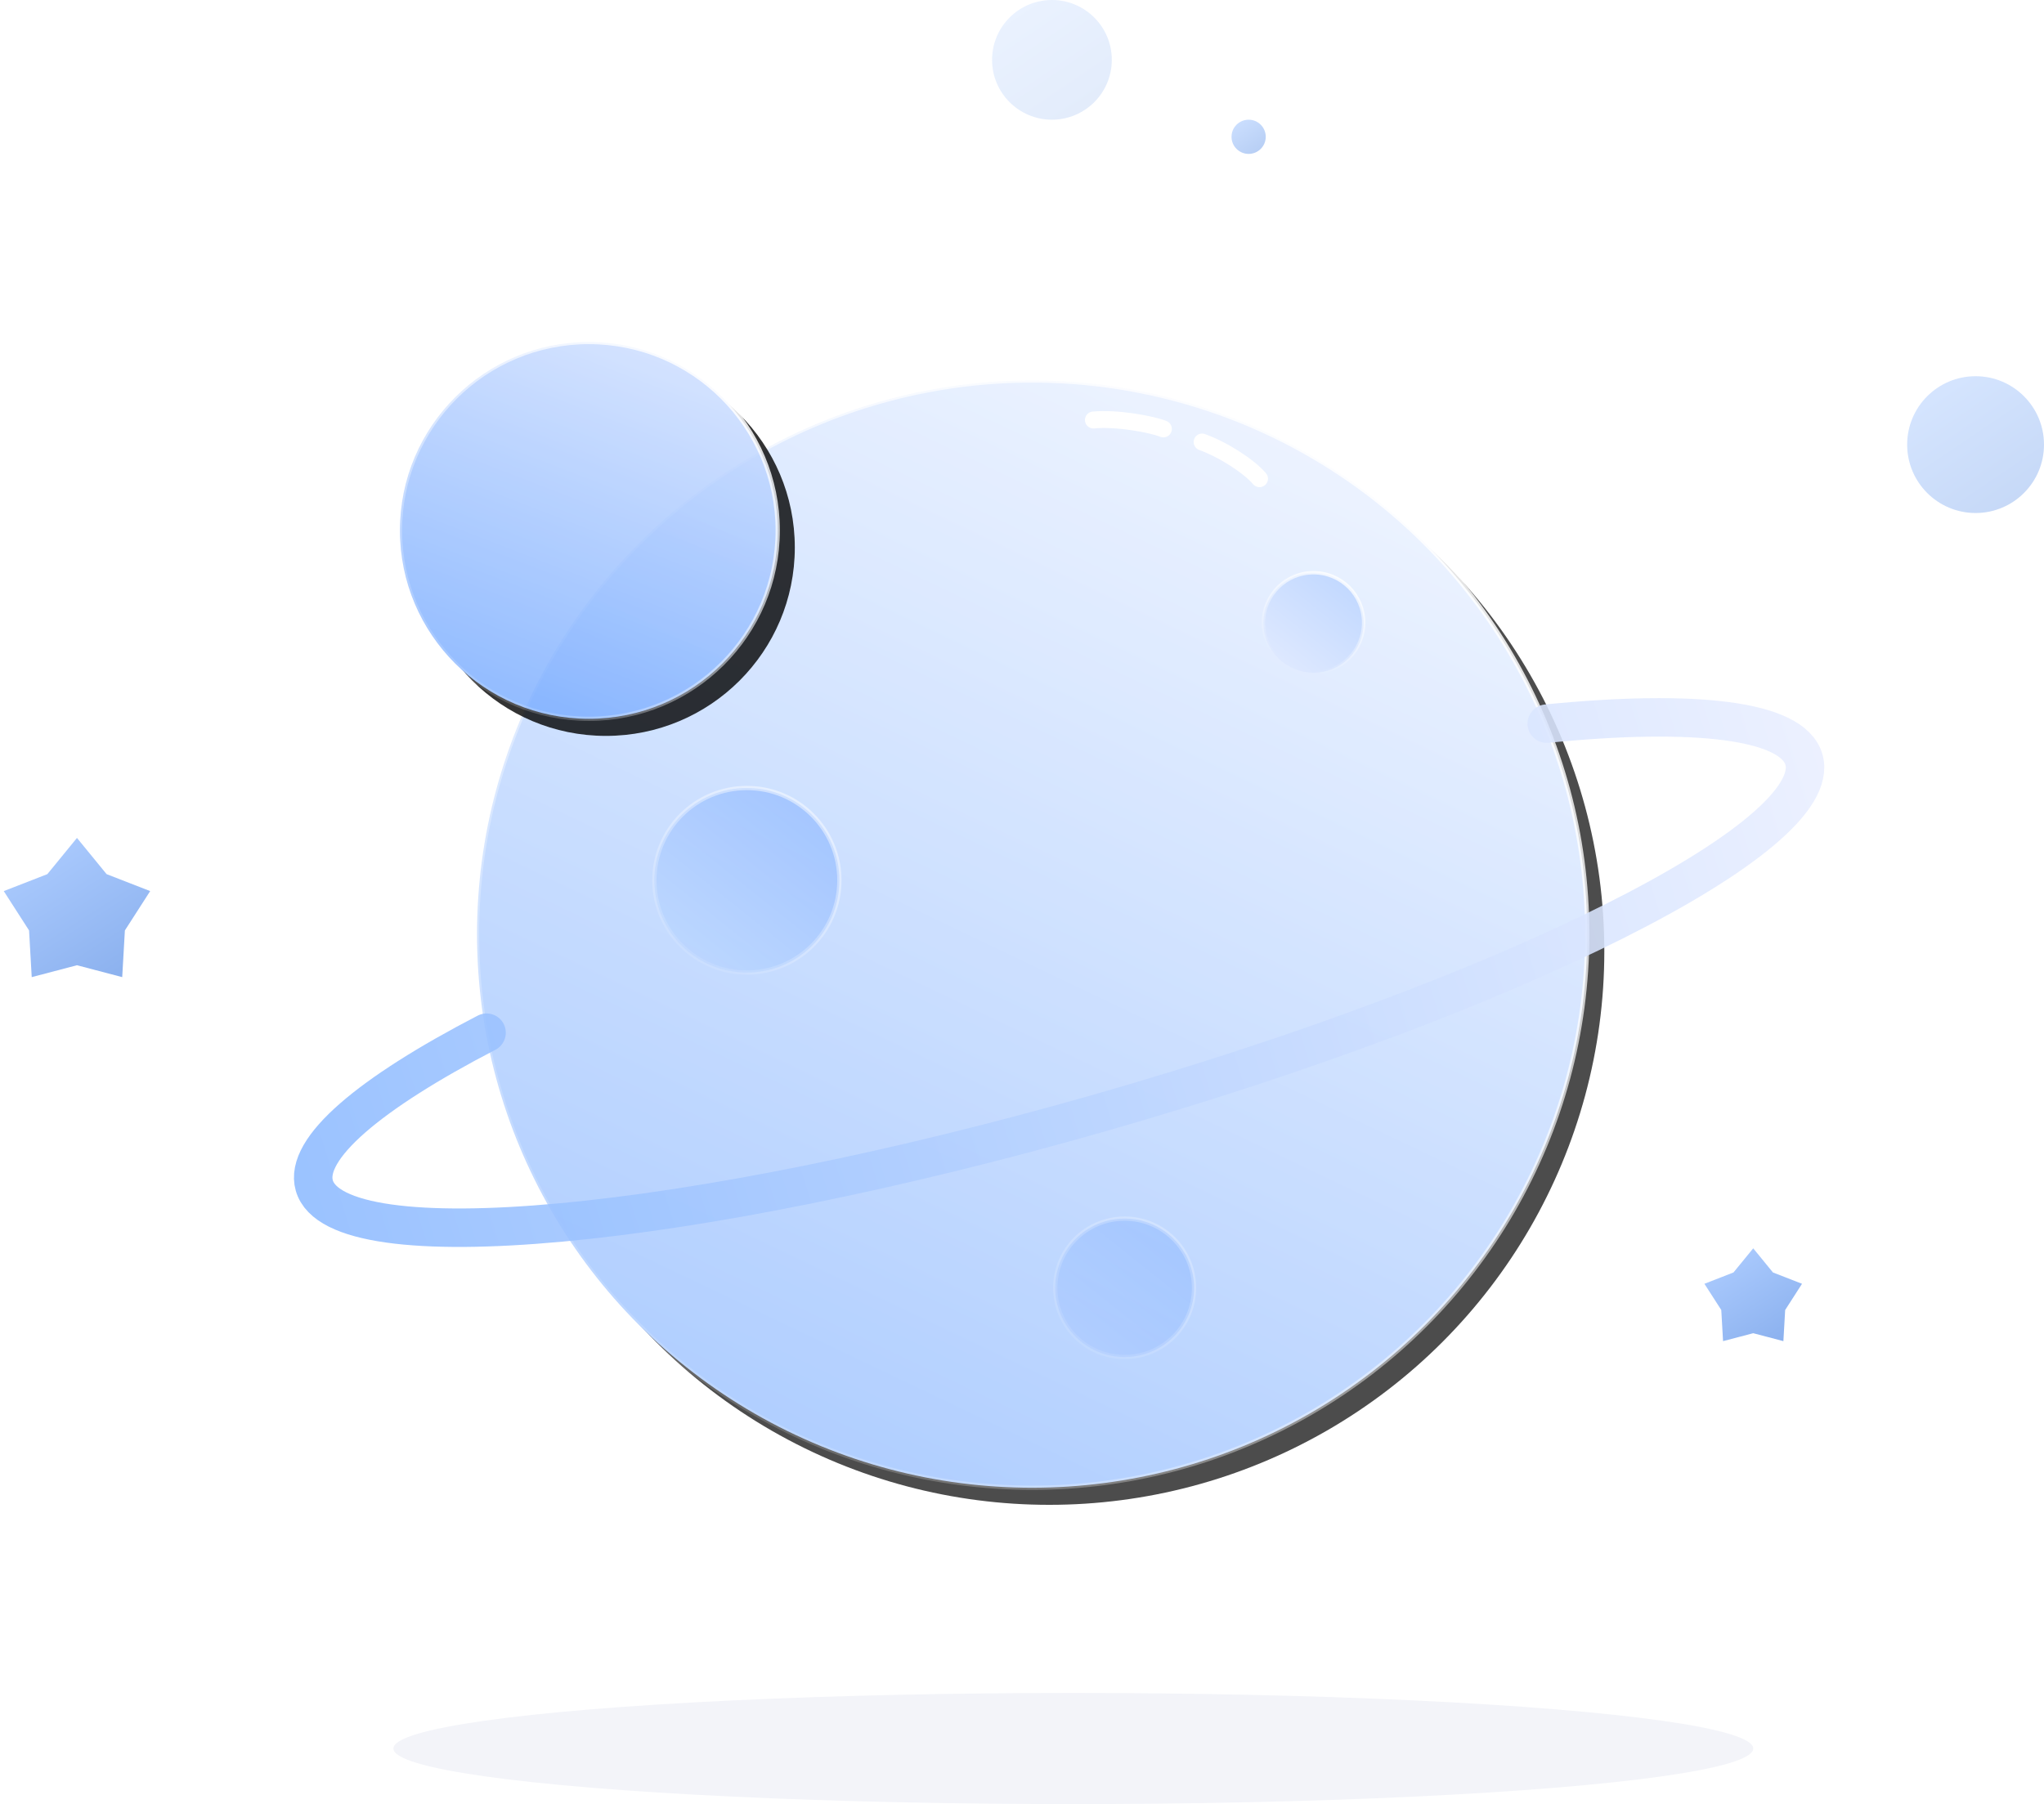 <?xml version="1.0" encoding="UTF-8"?>
<svg width="239px" height="211px" viewBox="0 0 239 211" version="1.1" xmlns="http://www.w3.org/2000/svg" xmlns:xlink="http://www.w3.org/1999/xlink">
    <!-- Generator: Sketch 55.2 (78181) - https://sketchapp.com -->
    <title>网络异常_slice</title>
    <desc>Created with Sketch.</desc>
    <defs>
        <linearGradient x1="69.124%" y1="3.102%" x2="25.865%" y2="93.665%" id="linearGradient-1">
            <stop stop-color="#E5EEFF" offset="0%"></stop>
            <stop stop-color="#8FBAFF" offset="100%"></stop>
        </linearGradient>
        <linearGradient x1="100%" y1="0.238%" x2="0%" y2="99.762%" id="linearGradient-2">
            <stop stop-color="#FFFFFF" offset="0%"></stop>
            <stop stop-color="#FFFFFF" stop-opacity="0" offset="100%"></stop>
        </linearGradient>
        <ellipse id="path-3" cx="87.684" cy="69.248" rx="64.906" ry="64.752"></ellipse>
        <filter x="-1.3%" y="-1.4%" width="105.0%" height="105.0%" filterUnits="objectBoundingBox" id="filter-4">
            <feMorphology radius="0.25" operator="dilate" in="SourceAlpha" result="shadowSpreadOuter1"></feMorphology>
            <feOffset dx="2" dy="2" in="shadowSpreadOuter1" result="shadowOffsetOuter1"></feOffset>
            <feGaussianBlur stdDeviation="0.5" in="shadowOffsetOuter1" result="shadowBlurOuter1"></feGaussianBlur>
            <feComposite in="shadowBlurOuter1" in2="SourceAlpha" operator="out" result="shadowBlurOuter1"></feComposite>
            <feColorMatrix values="0 0 0 0 0   0 0 0 0 0   0 0 0 0 0  0 0 0 0.078 0" type="matrix" in="shadowBlurOuter1"></feColorMatrix>
        </filter>
        <linearGradient x1="79.638%" y1="11.854%" x2="19.049%" y2="87.564%" id="linearGradient-5">
            <stop stop-color="#94BCFF" offset="0%"></stop>
            <stop stop-color="#B7D4FF" offset="100%"></stop>
        </linearGradient>
        <linearGradient x1="85.736%" y1="-13.41%" x2="12.65%" y2="117.529%" id="linearGradient-6">
            <stop stop-color="#FFFFFF" stop-opacity="0.803" offset="0%"></stop>
            <stop stop-color="#FFFFFF" stop-opacity="0" offset="100%"></stop>
        </linearGradient>
        <linearGradient x1="79.638%" y1="11.854%" x2="19.049%" y2="87.564%" id="linearGradient-7">
            <stop stop-color="#C3D9FF" offset="0%"></stop>
            <stop stop-color="#DDE8FF" offset="100%"></stop>
        </linearGradient>
        <linearGradient x1="100%" y1="-13.347%" x2="50%" y2="99.762%" id="linearGradient-8">
            <stop stop-color="#FFFFFF" offset="0%"></stop>
            <stop stop-color="#FFFFFF" stop-opacity="0" offset="100%"></stop>
        </linearGradient>
        <linearGradient x1="79.638%" y1="11.854%" x2="19.049%" y2="87.564%" id="linearGradient-9">
            <stop stop-color="#7CADFF" offset="0%"></stop>
            <stop stop-color="#9EC1FF" offset="100%"></stop>
        </linearGradient>
        <linearGradient x1="85.131%" y1="-9.103%" x2="-16.651%" y2="143.385%" id="linearGradient-10">
            <stop stop-color="#FFFFFF" stop-opacity="0.673" offset="0%"></stop>
            <stop stop-color="#FFFFFF" stop-opacity="0" offset="100%"></stop>
        </linearGradient>
        <linearGradient x1="-0.276%" y1="49.999%" x2="101.248%" y2="49.854%" id="linearGradient-11">
            <stop stop-color="#8DBAFF" offset="0%"></stop>
            <stop stop-color="#E9EEFF" offset="100%"></stop>
        </linearGradient>
        <linearGradient x1="63.408%" y1="0.238%" x2="22.225%" y2="106.832%" id="linearGradient-12">
            <stop stop-color="#CADCFF" offset="0%"></stop>
            <stop stop-color="#6DA5FF" offset="100%"></stop>
        </linearGradient>
        <linearGradient x1="100%" y1="0.238%" x2="0%" y2="99.762%" id="linearGradient-13">
            <stop stop-color="#FFFFFF" offset="0%"></stop>
            <stop stop-color="#FFFFFF" stop-opacity="0" offset="100%"></stop>
        </linearGradient>
        <ellipse id="path-14" cx="35.849" cy="22.034" rx="22.086" ry="22.034"></ellipse>
        <filter x="-4.0%" y="-4.0%" width="114.7%" height="114.8%" filterUnits="objectBoundingBox" id="filter-15">
            <feMorphology radius="0.25" operator="dilate" in="SourceAlpha" result="shadowSpreadOuter1"></feMorphology>
            <feOffset dx="2" dy="2" in="shadowSpreadOuter1" result="shadowOffsetOuter1"></feOffset>
            <feGaussianBlur stdDeviation="0.5" in="shadowOffsetOuter1" result="shadowBlurOuter1"></feGaussianBlur>
            <feComposite in="shadowBlurOuter1" in2="SourceAlpha" operator="out" result="shadowBlurOuter1"></feComposite>
            <feColorMatrix values="0 0 0 0 0   0 0 0 0 0   0 0 0 0 0  0 0 0 0.078 0" type="matrix" in="shadowBlurOuter1"></feColorMatrix>
        </filter>
        <path d="M114.308,9.124 C112.511,8.781 108.983,9.125 106.395,10.015 M101.909,11.674 C100.544,12.08 96.832,14.098 94.896,16.012" id="path-16"></path>
        <filter x="-3.8%" y="-46.2%" width="107.5%" height="192.3%" filterUnits="objectBoundingBox" id="filter-18">
            <feGaussianBlur stdDeviation="2" in="SourceGraphic"></feGaussianBlur>
        </filter>
        <linearGradient x1="15.344%" y1="0%" x2="82.966%" y2="100%" id="linearGradient-19">
            <stop stop-color="#99C0FF" offset="0%"></stop>
            <stop stop-color="#6E9DEA" offset="100%"></stop>
        </linearGradient>
    </defs>
    <g id="页面1" stroke="none" stroke-width="1" fill="none" fill-rule="evenodd">
        <g id="画板" transform="translate(-68, -123)">
            <g id="网络异常" transform="translate(68, 123)">
                <g id="编组-5" transform="translate(33, 40)">
                    <g id="椭圆形" opacity="0.7">
                        <use fill="black" fill-opacity="1" filter="url(#filter-4)" xlink:href="#path-3"></use>
                        <use stroke="url(#linearGradient-2)" stroke-width="0.5" fill="url(#linearGradient-1)" fill-rule="evenodd" xlink:href="#path-3"></use>
                    </g>
                    <ellipse id="椭圆形" stroke="url(#linearGradient-6)" stroke-width="0.5" fill="url(#linearGradient-5)" opacity="0.7" cx="54.33" cy="62.953" rx="10.818" ry="10.792"></ellipse>
                    <ellipse id="椭圆形备份-3" stroke="url(#linearGradient-8)" stroke-width="0.4" fill="url(#linearGradient-7)" cx="120.588" cy="32.826" rx="5.86" ry="5.846"></ellipse>
                    <ellipse id="椭圆形备份" stroke="url(#linearGradient-10)" stroke-width="0.5" fill="url(#linearGradient-9)" opacity="0.4" cx="98.502" cy="110.617" rx="8.113" ry="8.094"></ellipse>
                    <path d="M25.21,61.962 C10.139,65.005 0.919,69.093 0.922,73.594 C0.928,83.033 41.488,90.71 91.515,90.742 L91.515,90.742 C141.542,90.774 182.092,83.148 182.086,73.709 C182.083,68.875 171.442,64.502 154.339,61.383" id="路径" stroke="url(#linearGradient-11)" stroke-width="4.5" opacity="0.88" stroke-linecap="round" transform="translate(91.504, 76.062) rotate(-16) translate(-91.504, -76.062) "></path>
                    <g id="椭圆形" opacity="0.8">
                        <use fill="black" fill-opacity="1" filter="url(#filter-15)" xlink:href="#path-14"></use>
                        <use stroke="url(#linearGradient-13)" stroke-width="0.5" fill="url(#linearGradient-12)" fill-rule="evenodd" xlink:href="#path-14"></use>
                    </g>
                    <mask id="mask-17" fill="white">
                        <use xlink:href="#path-16"></use>
                    </mask>
                    <use id="形状" stroke="#FFFFFF" stroke-width="1.98" stroke-linecap="round" transform="translate(104.602, 12.503) rotate(39) translate(-104.602, -12.503) " xlink:href="#path-16"></use>
                </g>
                <ellipse id="椭圆形" fill="#F3F4F9" filter="url(#filter-18)" cx="125.5" cy="204.5" rx="79.5" ry="6.5"></ellipse>
                <circle id="椭圆形" fill="url(#linearGradient-19)" opacity="0.4" cx="231" cy="52" r="8"></circle>
                <circle id="椭圆形备份-2" fill="url(#linearGradient-19)" opacity="0.2" cx="123" cy="7" r="7"></circle>
                <circle id="椭圆形备份-6" fill="url(#linearGradient-19)" opacity="0.5" cx="146" cy="16" r="2"></circle>
                <polygon id="星形" fill="url(#linearGradient-19)" opacity="0.8" points="9 112.89 3.71 114.281 3.398 108.82 0.44 104.219 5.538 102.235 9 98 12.462 102.235 17.56 104.219 14.602 108.82 14.29 114.281"></polygon>
                <polygon id="星形备份" fill="url(#linearGradient-19)" opacity="0.8" points="205 155.927 201.473 156.854 201.265 153.213 199.294 150.146 202.692 148.823 205 146 207.308 148.823 210.706 150.146 208.735 153.213 208.527 156.854"></polygon>
            </g>
        </g>
    </g>
</svg>
